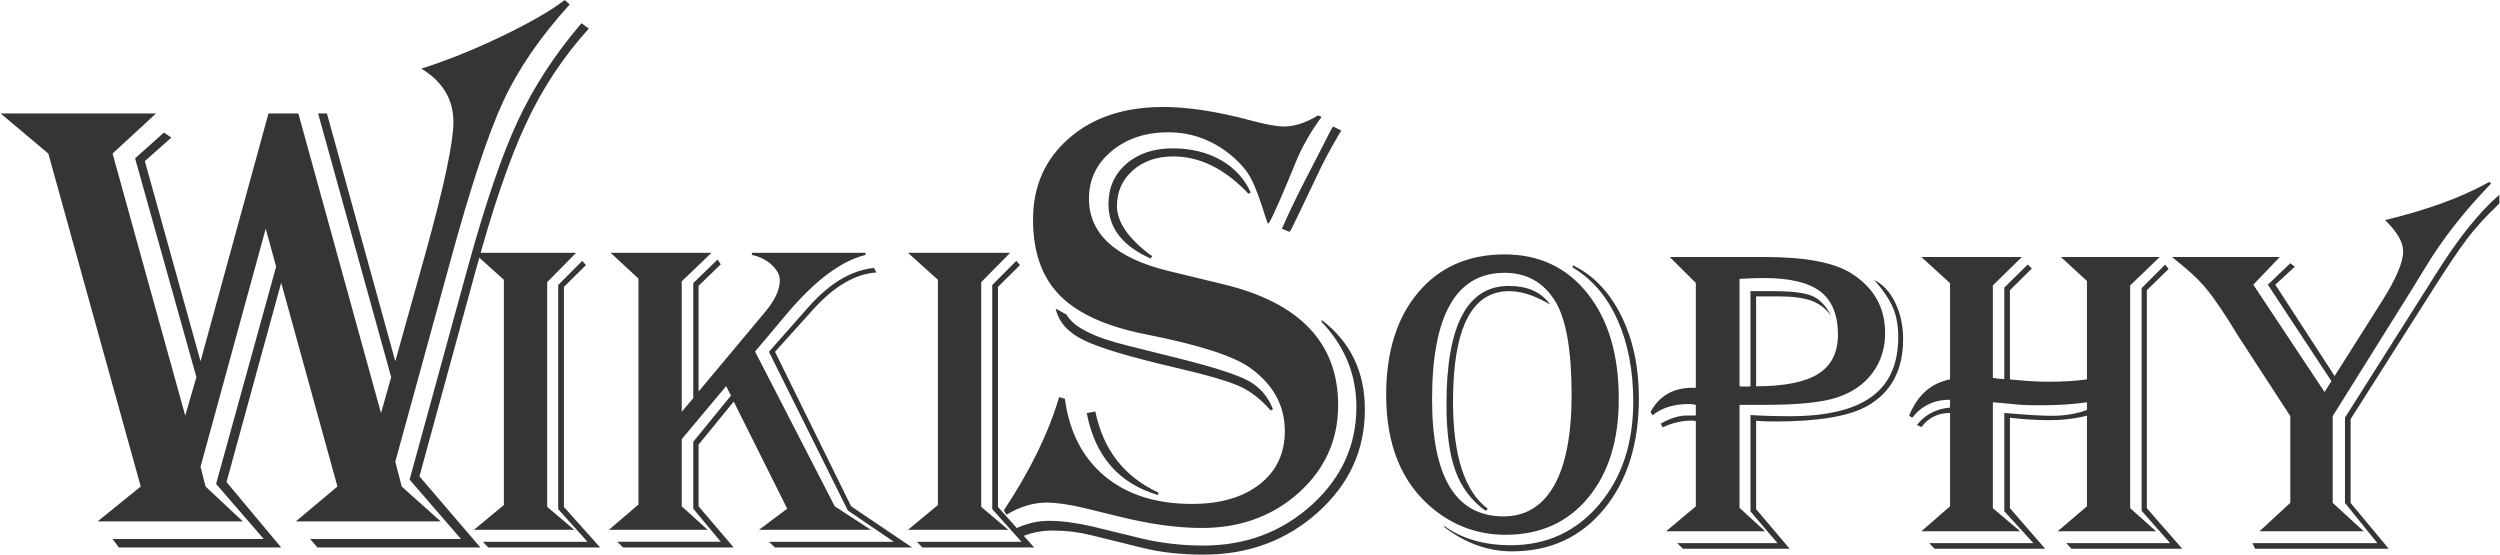 <?xml version="1.0" encoding="UTF-8"?>
<!DOCTYPE svg PUBLIC "-//W3C//DTD SVG 1.1//EN" "http://www.w3.org/Graphics/SVG/1.1/DTD/svg11.dtd">
<!-- Creator: CorelDRAW -->
<svg xmlns="http://www.w3.org/2000/svg" xml:space="preserve" width="302px" height="67px" version="1.1" style="shape-rendering:geometricPrecision; text-rendering:geometricPrecision; image-rendering:optimizeQuality; fill-rule:evenodd; clip-rule:evenodd"
viewBox="0 0 297.12 65.95"
 xmlns:xlink="http://www.w3.org/1999/xlink"
 xmlns:xodm="http://www.corel.com/coreldraw/odm/2003">
 <defs>
  <style type="text/css">
   <![CDATA[
    .fil0 {fill:#373435;fill-rule:nonzero}
   ]]>
  </style>
 </defs>
 <g id="Capa_x0020_1">
  <path class="fil0" d="M297.12 23.15l0 1.04 -0.25 0.25c-1.43,1.36 -2.66,2.72 -3.68,4.07 -1.02,1.36 -2.54,3.64 -4.56,6.84l-9.2 14.49 0 9.96 4.53 5.45 -15.89 0 -0.31 -0.67 14.85 0 -3.85 -4.78 0 -10.14 9.37 -14.8 1.47 -2.33c2.63,-4.19 5.13,-7.31 7.52,-9.38zm-1.16 -1.52l0.16 0.2 -0.25 0.27c-3.03,3.16 -5.53,6.36 -7.5,9.62 -0.76,1.24 -1.3,2.11 -1.62,2.64l-9.45 15.12 0 10.31 3.69 3.38 -12.39 0 3.66 -3.38 0 -10.31 -6.1 -9.38 -1.31 -2.11c-1.21,-1.88 -2.19,-3.26 -2.97,-4.12 -0.77,-0.86 -1.9,-1.89 -3.41,-3.08l-0.28 -0.23 12.82 0 -3.15 3.29 8.47 12.76 0.82 -1.29 -7.56 -11.47 2.67 -2.55 0.54 0.41 -2.32 2.14 7.05 10.86 5.68 -8.98c1.64,-2.61 2.47,-4.56 2.47,-5.85 0,-1.08 -0.72,-2.32 -2.15,-3.71 4.92,-1.19 8.97,-2.65 12.13,-4.4l0.3 -0.14zm-38.17 10.35l-2.59 2.53 0 25.92 4.21 4.82 -13.16 0 -0.64 -0.67 12.36 0 -3.39 -3.84 0 -26.48 2.8 -2.8 0.41 0.52zm-29.4 -1.42l11.95 0 -3.45 3.38 0 10.99c0.39,0.07 0.84,0.13 1.36,0.15l0 -10.88 2.78 -2.74 0.5 0.46 -2.61 2.59 0 10.6 0.84 0.08c1.3,0.13 2.56,0.2 3.77,0.2 1.76,0 3.28,-0.1 4.55,-0.28l0 -11.7 -3.1 -2.85 11.75 0 -3.51 3.38 0 26.48 3.07 2.75 -11.69 0 3.48 -2.97 0 -10.77c-1.43,0.36 -2.88,0.53 -4.39,0.53 -1.42,0 -2.9,-0.08 -4.41,-0.25l-0.36 -0.03 0 10.74 4.19 4.83 -13.14 0 -0.66 -0.67 12.4 0 -3.46 -3.79 0 -11.69 0.73 0.06c2.24,0.19 3.85,0.28 4.86,0.28 1.62,0 3.03,-0.23 4.24,-0.7l0 -0.91c-1.59,0.24 -3.45,0.36 -5.56,0.36 -1.13,0 -1.96,-0.02 -2.48,-0.07l-2.56 -0.24c-0.1,-0.02 -0.3,-0.03 -0.59,-0.05l0 12.59 3.25 2.75 -11.75 0 3.41 -2.97 0 -11.1c-1.42,0 -2.56,0.56 -3.41,1.68l-0.53 -0.25c0.98,-1.24 2.3,-1.93 3.94,-2.07l0 -0.93c-1.9,0 -3.4,0.72 -4.5,2.15l-0.37 -0.25c0.99,-2.44 2.61,-3.88 4.87,-4.32l0 -11.44 -3.41 -3.11zm-5.61 2.72c1.03,0.52 1.87,1.41 2.49,2.69 0.63,1.29 0.95,2.74 0.95,4.37 0,3.68 -1.43,6.33 -4.27,7.94 -2.15,1.22 -5.82,1.84 -11.02,1.84 -0.87,0 -1.6,-0.03 -2.19,-0.08l0 10.5 3.99 4.71 -12.69 0 -0.69 -0.67 11.93 0 -3.21 -3.77 0 -11.46c1.47,0.1 3.03,0.14 4.68,0.14 4.37,0 7.61,-0.77 9.72,-2.31 2.12,-1.54 3.17,-3.91 3.17,-7.1 0,-1.33 -0.2,-2.47 -0.61,-3.45 -0.41,-0.98 -1.15,-2.09 -2.25,-3.35zm-16.01 -0.12l0 12.77 0.32 0.03 0.65 0c0.07,0 0.18,-0.01 0.33,-0.03l0 -11.31 2.75 0c2.17,0 3.7,0.19 4.59,0.57 0.89,0.38 1.64,1.17 2.27,2.38 -0.63,-0.86 -1.41,-1.46 -2.35,-1.81 -0.94,-0.34 -2.26,-0.52 -3.97,-0.52l-2.62 0 0 10.69c3.36,0 5.81,-0.49 7.38,-1.47 1.57,-0.99 2.35,-2.54 2.35,-4.65 0,-2.36 -0.7,-4.07 -2.09,-5.15 -1.39,-1.06 -3.63,-1.6 -6.71,-1.6 -0.79,0 -1.76,0.03 -2.9,0.1zm-8.3 -2.6l11.36 0c4.85,0 8.29,0.67 10.34,2.01 2.61,1.69 3.91,4.03 3.91,7.03 0,1.81 -0.5,3.39 -1.5,4.74 -0.99,1.34 -2.39,2.31 -4.18,2.91 -1.8,0.6 -4.66,0.89 -8.57,0.89l-3.06 0 0 12.25 3.04 2.78 -11.77 0 3.53 -2.96 0 -10.14c-0.2,-0.04 -0.35,-0.06 -0.44,-0.06 -1.21,0 -2.38,0.27 -3.5,0.81l-0.23 -0.45c1.13,-0.64 2.15,-0.96 3.05,-0.96l0.92 0 0.2 -0.03 0 -1.24c-0.4,-0.07 -0.66,-0.1 -0.79,-0.1 -1.82,0 -3.26,0.45 -4.35,1.34l-0.25 -0.38c1.03,-1.92 2.69,-2.89 4.98,-2.89l0.41 0 0 -12.47 -3.1 -3.08zm-11.54 0.97c2.43,1.17 4.36,3.17 5.76,5.99 1.41,2.83 2.11,6.1 2.11,9.81 0,5.45 -1.38,9.85 -4.15,13.21 -2.77,3.35 -6.41,5.02 -10.92,5.02 -2.88,0 -5.57,-0.97 -8.08,-2.9l0 -0.13c2.1,1.53 4.74,2.3 7.91,2.3 4.25,0 7.75,-1.6 10.48,-4.8 2.73,-3.2 4.09,-7.29 4.09,-12.27 0,-3.7 -0.63,-6.95 -1.87,-9.72 -1.25,-2.79 -3.03,-4.86 -5.33,-6.23l0 -0.28zm-8.1 0.91c-5.75,0 -8.62,5.01 -8.62,15.05 0,9.28 2.83,13.91 8.5,13.91 2.63,0 4.64,-1.23 6.02,-3.68 1.38,-2.46 2.07,-6.06 2.07,-10.79 0,-5.35 -0.67,-9.09 -2,-11.2 -1.39,-2.19 -3.38,-3.29 -5.97,-3.29zm0 -2.19c4.13,0 7.42,1.56 9.88,4.67 2.47,3.12 3.7,7.28 3.7,12.49 0,4.93 -1.21,8.85 -3.65,11.78 -2.43,2.93 -5.7,4.4 -9.8,4.4 -3.24,0 -6.12,-1.03 -8.65,-3.1 -3.71,-3.05 -5.56,-7.56 -5.56,-13.54 0,-5.1 1.27,-9.17 3.81,-12.18 2.54,-3.01 5.97,-4.52 10.27,-4.52zm5.44 5.98l-0.43 -0.25c-1.62,-0.91 -3.11,-1.36 -4.46,-1.36 -4.45,0 -6.68,4.38 -6.68,13.14 0,6.41 1.38,10.66 4.13,12.74l-0.23 0.25c-1.69,-1.19 -2.88,-2.77 -3.6,-4.73 -0.72,-1.95 -1.08,-4.6 -1.08,-7.93 0,-9.4 2.47,-14.09 7.4,-14.09 2.26,0 3.9,0.74 4.95,2.23zm-58.82 0.46l1.29 0.71c0.82,1.49 3.25,2.72 7.29,3.7l6.08 1.52c4.13,1.03 6.88,1.92 8.26,2.66 1.36,0.75 2.34,1.87 2.92,3.38l-0.27 0.15c-1.13,-1.3 -2.36,-2.27 -3.67,-2.87 -1.33,-0.6 -3.87,-1.35 -7.62,-2.22 -5.45,-1.27 -9.1,-2.36 -10.95,-3.28 -1.87,-0.91 -2.98,-2.16 -3.33,-3.75zm4.72 12.24c0.93,4.54 3.43,7.75 7.48,9.63l0 0.31c-4.68,-1.37 -7.52,-4.62 -8.5,-9.75l1.02 -0.19zm26.9 -10.89c3.43,2.6 5.15,6.15 5.15,10.67 0,4.81 -1.87,8.88 -5.6,12.22 -3.73,3.34 -8.25,5.02 -13.59,5.02 -2.72,0 -5.19,-0.28 -7.38,-0.84l-6.05 -1.49c-1.4,-0.35 -2.91,-0.53 -4.52,-0.53 -1.45,0 -2.76,0.29 -3.98,0.87l-0.45 -1.09c1.32,-0.63 2.65,-0.94 4.01,-0.94 1.51,0 3.24,0.23 5.19,0.68l5.83 1.42c2.32,0.55 4.76,0.84 7.33,0.84 5.05,0 9.34,-1.62 12.89,-4.83 3.54,-3.21 5.31,-7.09 5.31,-11.64 0,-3.86 -1.38,-7.24 -4.14,-10.12l0 -0.24zm-8.69 -15c-2.79,-2.96 -5.77,-4.44 -8.96,-4.44 -1.93,0 -3.52,0.55 -4.79,1.66 -1.26,1.11 -1.89,2.53 -1.89,4.24 0,1.87 1.3,3.78 3.89,5.75l0.31 0.2 -0.19 0.29c-3.34,-1.48 -5.02,-3.63 -5.02,-6.46 0,-1.96 0.71,-3.56 2.11,-4.79 1.42,-1.23 3.27,-1.85 5.54,-1.85 2.17,0 4.06,0.47 5.69,1.38 1.63,0.92 2.82,2.21 3.58,3.87l-0.27 0.15zm11.04 -7.51l-0.35 0.56c-1.03,1.75 -1.91,3.42 -2.64,5.01 -1.76,3.71 -2.76,5.77 -2.98,6.2l-0.2 0.27 -0.9 -0.37 0.16 -0.35c0.72,-1.66 1.77,-3.83 3.17,-6.51l2.56 -4.99 0.2 -0.31 0.98 0.49zm-2.35 -1.63c-1.3,1.77 -2.36,3.61 -3.13,5.53 -1.54,3.78 -2.56,6.1 -3.06,6.97l-0.19 0.22c-0.11,-0.27 -0.18,-0.48 -0.23,-0.63 -0.7,-2.26 -1.28,-3.82 -1.75,-4.7 -0.45,-0.88 -1.13,-1.71 -2.03,-2.51 -2.3,-2.03 -4.92,-3.05 -7.84,-3.05 -2.7,0 -4.96,0.75 -6.75,2.25 -1.79,1.49 -2.68,3.38 -2.68,5.63 0,4.23 3.2,7.11 9.58,8.64l6.4 1.55c9.1,2.19 13.65,6.98 13.65,14.38 0,4.13 -1.56,7.58 -4.66,10.39 -3.11,2.8 -6.97,4.21 -11.55,4.21 -2.87,0 -6.08,-0.44 -9.63,-1.31l-4.42 -1.08c-1.8,-0.42 -3.26,-0.63 -4.43,-0.63 -1.53,0 -3.12,0.48 -4.76,1.44l-0.3 -0.52c3.13,-4.71 5.32,-9.2 6.57,-13.46l0.69 0.2c0.52,3.94 2.11,7.01 4.75,9.21 2.65,2.19 6.1,3.29 10.37,3.29 3.38,0 6.06,-0.79 8.05,-2.35 1.99,-1.56 2.98,-3.66 2.98,-6.31 0,-3.04 -1.38,-5.56 -4.15,-7.54 -1.99,-1.41 -6.08,-2.72 -12.24,-3.94 -4.76,-0.92 -8.2,-2.47 -10.35,-4.64 -2.14,-2.16 -3.2,-5.17 -3.2,-9.03 0,-3.97 1.43,-7.19 4.29,-9.68 2.85,-2.48 6.58,-3.71 11.17,-3.71 2.94,0 6.38,0.52 10.31,1.57 1.83,0.5 3.2,0.75 4.08,0.75 1.24,0 2.59,-0.44 4.05,-1.32l0.41 0.18zm-35.86 17.62l-2.62 2.6 0 26.16 4.31 4.82 -13.3 0 -0.64 -0.68 12.43 0 -3.48 -3.88 0 -26.65 2.86 -2.87 0.44 0.5zm-13.32 -1.46l12.15 0 -3.44 3.49 0 26.72 3.23 2.73 -11.94 0 3.56 -2.95 0 -26.78 -3.56 -3.21zm-3.76 2.34c-2.53,0.17 -5.05,1.65 -7.56,4.45l-4.49 4.98 9.05 18.37 7.26 4.9 -16.31 0 -0.72 -0.68 14.85 0 -5.47 -3.72 -9.38 -18.87 4.77 -5.4c2.49,-2.79 5.07,-4.31 7.72,-4.57l0.28 0.54zm-31.6 -2.34l12 0 -3.54 3.39 0 15.51 1.37 -1.62 0 -13.68 2.89 -2.8 0.38 0.57 -2.64 2.56 0 12.57 7.95 -9.51c1.14,-1.37 1.71,-2.6 1.71,-3.7 0,-0.65 -0.32,-1.27 -0.97,-1.86 -0.65,-0.6 -1.43,-0.98 -2.35,-1.18l0 -0.25 13.51 0 0 0.25c-2.96,0.73 -6.14,3.14 -9.56,7.25l-3.57 4.24 9.47 18.4 4.3 2.8 -13.31 0 3.36 -2.51 -6.36 -12.74 -4.18 5.12 0 7.33 4.18 4.9 -13.15 0 -0.69 -0.68 12.3 0 -3.27 -3.93 0 -7.96 4.48 -5.49 -0.57 -1.13 -5.28 6.31 0 7.98 3.08 2.8 -11.74 0 3.51 -3.01 0 -26.87 -3.31 -3.06zm-2.93 1.46l-2.62 2.6 0 26.16 4.31 4.82 -13.3 0 -0.64 -0.68 12.43 0 -3.48 -3.88 0 -26.65 2.86 -2.87 0.44 0.5zm-13.32 -1.46l12.15 0 -3.44 3.49 0 26.72 3.23 2.73 -11.94 0 3.56 -2.95 0 -26.78 -3.56 -3.21zm13.66 -26.66c-3.02,3.33 -5.51,7.08 -7.46,11.28 -1.96,4.17 -3.96,10.03 -6,17.53l-6.68 24.43 7.25 8.46 -19.38 0 -0.87 -1.01 17.94 0 -6.11 -7.06 6.95 -25.35c2.07,-7.5 4.04,-13.29 5.93,-17.33 1.89,-4.05 4.41,-7.91 7.56,-11.59l0.87 0.64zm-2.27 -2.87c-3.5,3.85 -6.14,7.7 -7.91,11.53 -1.78,3.83 -3.88,10.17 -6.29,19.02l-6.54 23.82 0.76 2.95 4.64 4.15 -17.23 0 4.95 -4.15 -6.69 -24.23 -6.5 23.7 6.5 7.78 -19.3 0 -0.75 -1.01 17.98 0 -5.67 -6.55 7.14 -25.84 -1.24 -4.5 -7.75 28.3 0.6 2.35 4.43 4.15 -17.27 0 5.13 -4.15 -10.99 -39.59 -5.67 -4.77 18.48 0 -5.17 4.77 8.64 31.16 1.33 -4.57 -7.29 -26.02 3.43 -3.07 0.88 0.6 -3.15 2.8 6.62 23.8 8.08 -29.47 3.55 0 9.83 35.63 1.21 -4.27 -8.69 -31.36 1.05 0 8.13 29.47 3.57 -12.78c2.23,-8.03 3.34,-13.25 3.34,-15.66 0,-2.71 -1.28,-4.82 -3.82,-6.36 2.96,-0.93 6.12,-2.2 9.5,-3.81 3.36,-1.62 5.89,-3.06 7.55,-4.35l0.6 0.53z"/>
 </g>
</svg>
